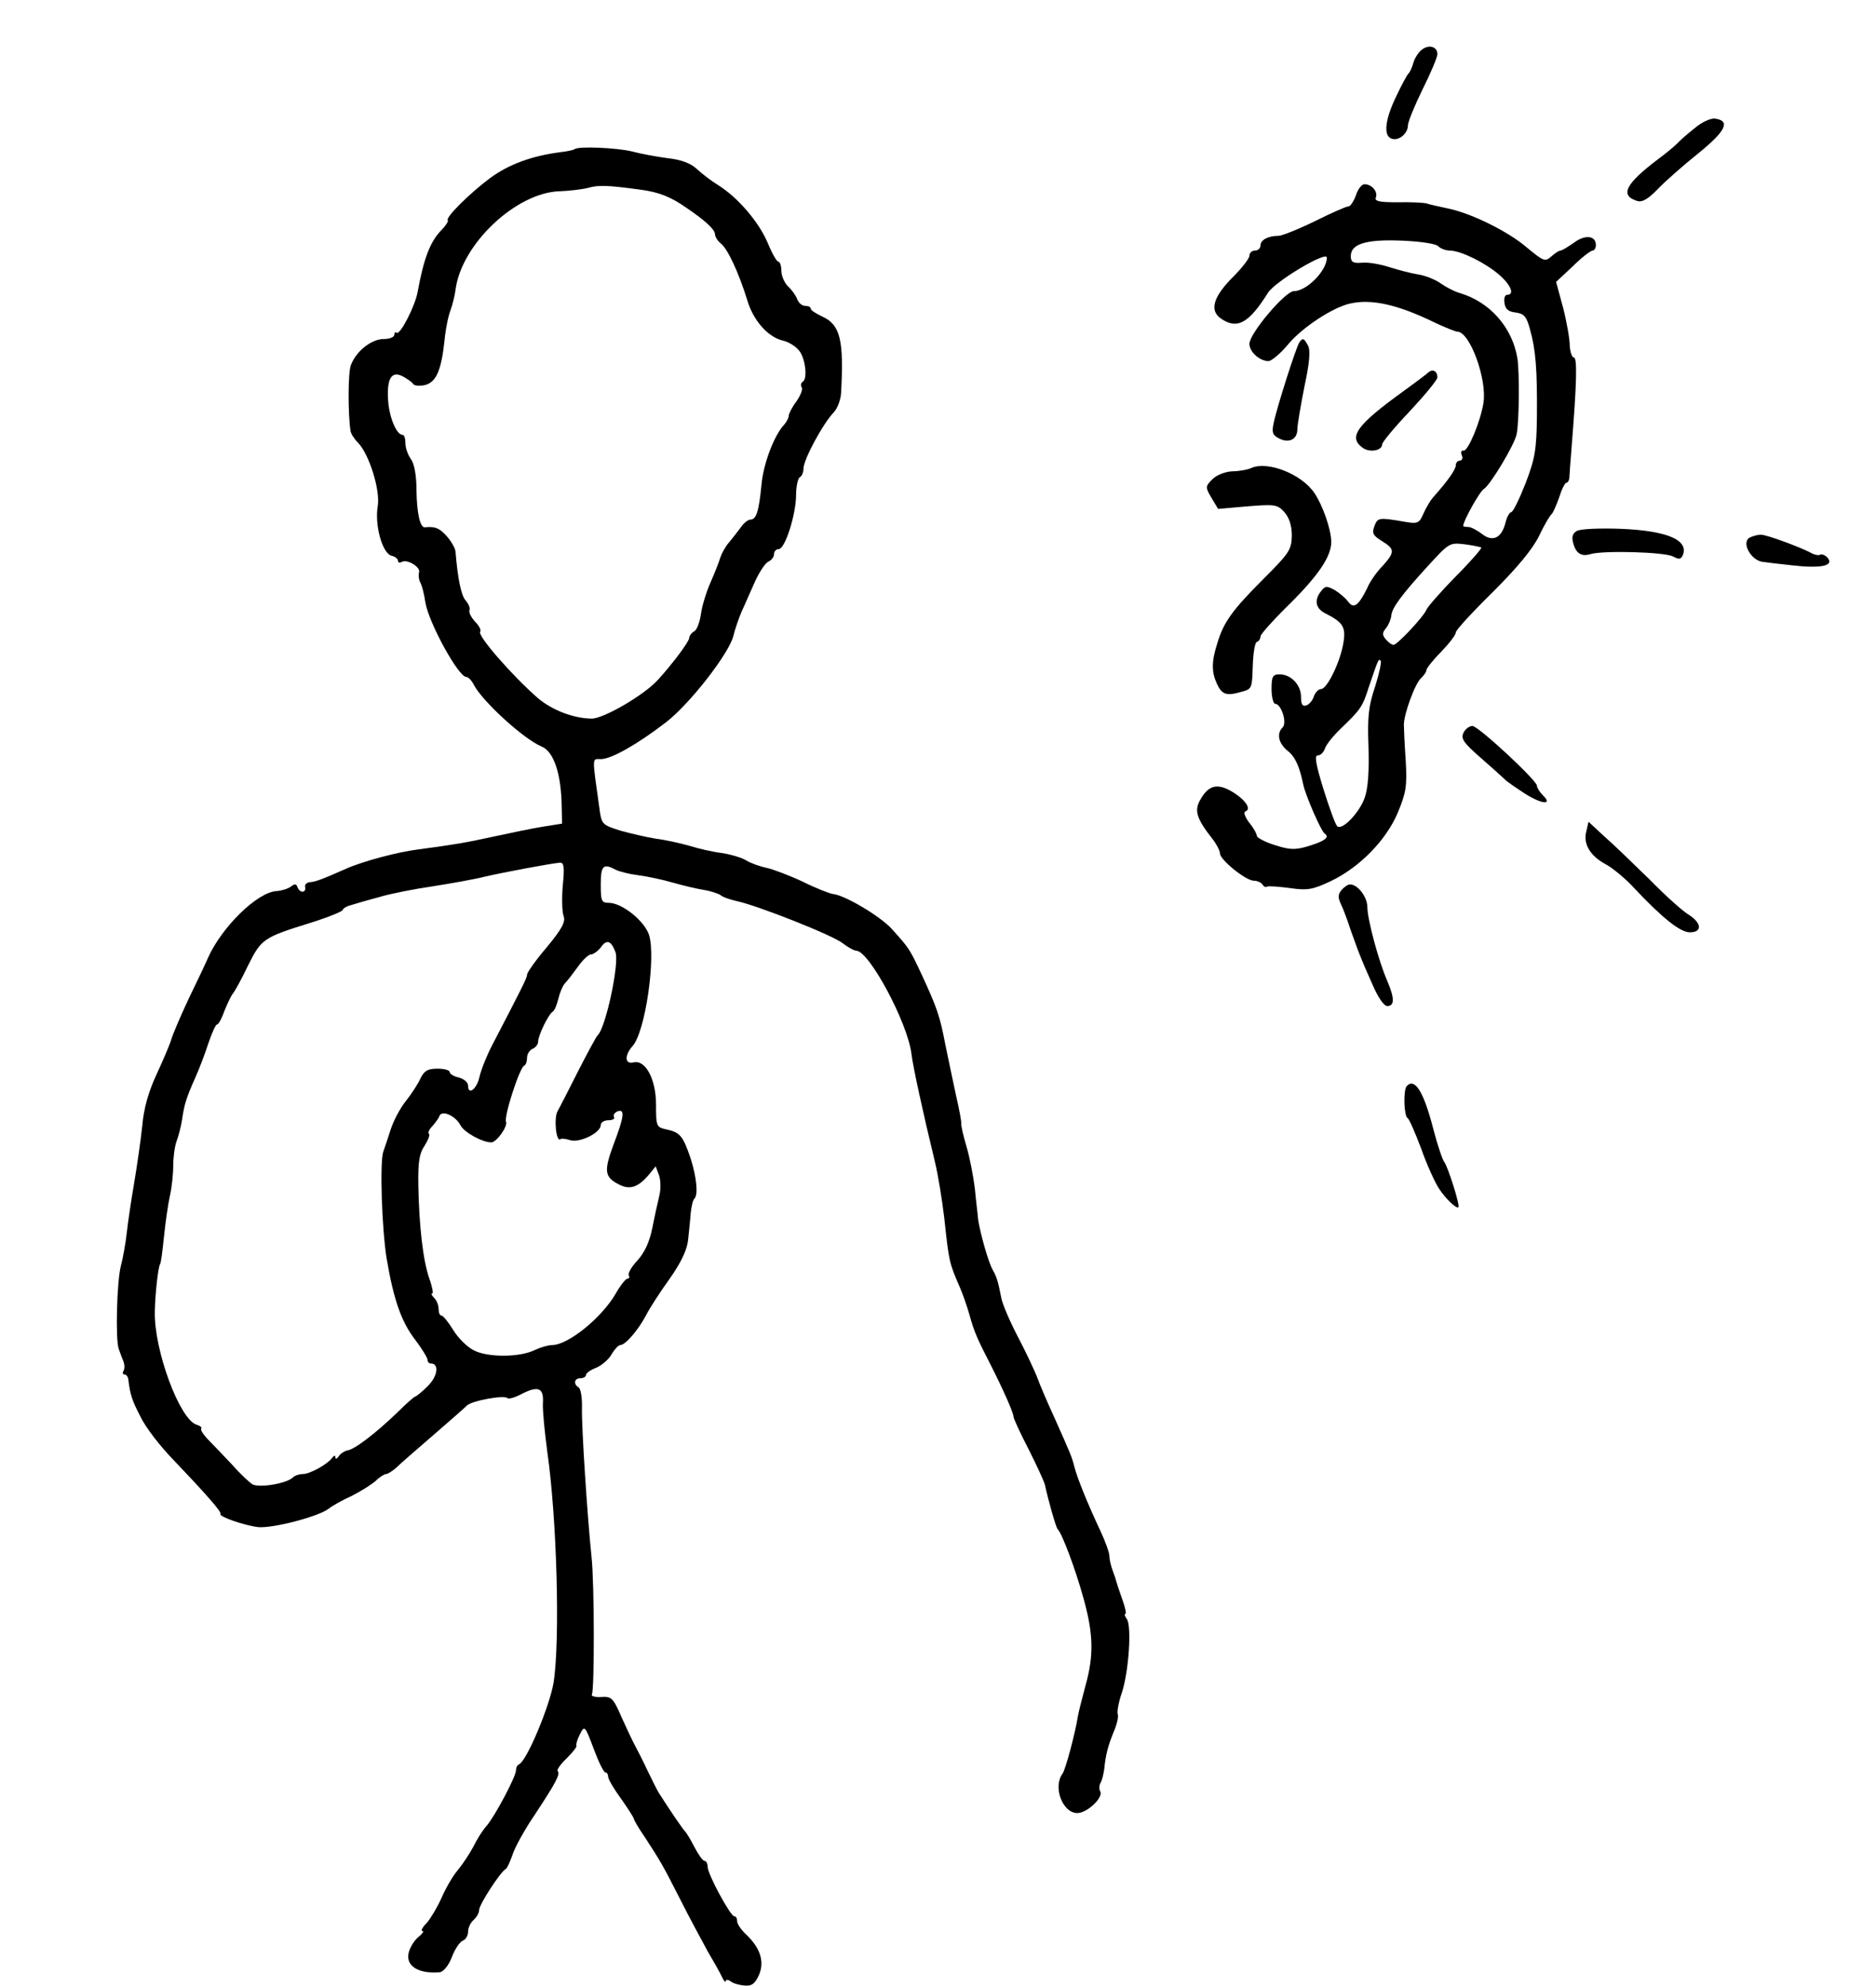 <?xml version="1.0" standalone="no"?>
<!DOCTYPE svg PUBLIC "-//W3C//DTD SVG 20010904//EN"
 "http://www.w3.org/TR/2001/REC-SVG-20010904/DTD/svg10.dtd">
<svg version="1.0" xmlns="http://www.w3.org/2000/svg"
 width="509pt" height="539pt" viewBox="0 0 509 539"
 preserveAspectRatio="xMidYMid meet">
<g transform="translate(0,539) scale(0.1,-0.1)"
fill="#000000" stroke="none">
<path d="M3859 5256 c-9 -6 -20 -22 -24 -36 -4 -14 -10 -27 -14 -30 -3 -3 -18
-30 -32 -60 -31 -63 -36 -108 -14 -116 19 -8 45 13 45 36 0 9 18 53 40 98 22
44 40 87 40 95 0 20 -22 27 -41 13z"/>
<path d="M4599 5043 c-19 -15 -41 -34 -49 -43 -8 -8 -31 -27 -50 -41 -89 -67
-106 -99 -59 -114 14 -5 30 4 57 32 20 21 70 65 110 97 74 60 88 88 46 94 -12
2 -36 -9 -55 -25z"/>
<path d="M1559 4985 c-3 -2 -20 -6 -39 -8 -76 -10 -138 -32 -190 -70 -55 -41
-123 -108 -115 -115 2 -2 -5 -14 -17 -26 -31 -32 -48 -76 -65 -169 -7 -38 -48
-118 -57 -110 -3 3 -6 1 -6 -5 0 -7 -13 -12 -29 -12 -33 0 -75 -33 -89 -71 -8
-20 -8 -133 -1 -178 1 -8 10 -22 20 -32 30 -30 61 -128 54 -172 -9 -51 12
-128 37 -135 10 -2 18 -9 18 -14 0 -5 4 -6 10 -3 14 9 52 -14 47 -28 -2 -7 -1
-19 3 -27 5 -8 11 -33 14 -54 9 -56 90 -203 111 -203 6 0 15 -10 21 -22 23
-44 135 -147 184 -167 33 -14 53 -75 54 -164 l1 -45 -50 -8 c-27 -4 -88 -17
-135 -27 -77 -17 -108 -22 -205 -35 -56 -7 -150 -32 -195 -52 -68 -30 -84 -36
-100 -37 -8 -1 -14 -7 -12 -13 3 -17 -15 -17 -21 0 -3 9 -8 9 -18 1 -8 -6 -25
-11 -38 -12 -52 -2 -150 -98 -187 -182 -6 -14 -29 -63 -52 -110 -22 -47 -43
-96 -47 -110 -4 -14 -22 -56 -40 -95 -22 -47 -35 -93 -39 -140 -4 -38 -14
-108 -22 -155 -8 -47 -17 -107 -20 -135 -3 -27 -10 -68 -16 -90 -11 -42 -15
-199 -6 -225 3 -8 8 -23 12 -32 4 -9 5 -22 1 -28 -3 -5 -2 -10 3 -10 5 0 9 -6
10 -12 5 -42 10 -58 33 -102 13 -28 53 -80 89 -117 84 -88 133 -143 128 -147
-6 -7 63 -31 102 -36 39 -4 163 28 192 50 7 6 34 22 61 34 26 13 56 32 67 42
10 10 23 18 28 18 4 0 17 8 28 18 10 10 55 49 99 87 44 38 85 74 92 81 13 13
101 29 110 20 3 -3 18 1 34 9 49 26 65 20 62 -23 -1 -20 5 -80 12 -132 26
-181 35 -511 17 -626 -11 -65 -73 -213 -94 -222 -5 -2 -8 -9 -8 -16 0 -17 -58
-126 -80 -151 -10 -11 -26 -36 -35 -55 -10 -19 -29 -48 -43 -65 -14 -16 -33
-50 -44 -75 -11 -25 -29 -55 -40 -68 -12 -12 -17 -22 -12 -22 5 0 1 -6 -8 -14
-10 -7 -22 -24 -27 -38 -15 -40 20 -65 82 -60 10 1 24 18 33 41 8 22 22 42 30
45 8 3 14 14 14 24 0 11 7 25 15 32 8 7 15 19 15 27 0 15 59 105 72 111 4 2
12 20 19 40 6 19 33 68 59 106 58 88 71 112 63 120 -3 3 8 19 25 35 16 16 28
31 26 34 -2 2 2 16 9 30 13 26 14 25 38 -39 13 -35 27 -64 32 -64 4 0 7 -5 7
-11 0 -7 16 -34 35 -60 19 -27 35 -52 35 -55 0 -3 12 -24 28 -47 47 -72 51
-80 98 -172 25 -50 59 -112 74 -140 16 -27 34 -59 39 -70 5 -11 10 -16 10 -11
1 5 7 4 14 -1 6 -5 23 -10 37 -11 19 -2 28 4 39 28 16 37 4 74 -35 111 -13 12
-24 28 -24 36 0 7 -3 13 -8 13 -10 0 -72 114 -72 134 0 9 -4 16 -8 16 -5 0
-17 17 -28 38 -10 20 -22 39 -25 42 -5 4 -43 60 -71 104 -4 6 -18 34 -31 61
-13 28 -29 59 -35 70 -6 11 -22 45 -36 76 -22 51 -27 56 -55 54 -16 -1 -28 2
-25 7 7 12 7 300 -1 373 -12 116 -27 351 -26 402 1 28 -3 54 -9 58 -15 9 -12
25 5 25 8 0 15 4 15 9 0 5 13 14 29 20 15 7 34 23 41 37 8 13 18 24 23 24 14
0 49 41 70 81 9 18 38 63 64 99 31 44 47 78 50 105 2 22 6 55 7 73 2 18 6 36
10 39 11 11 6 58 -10 109 -21 62 -29 71 -65 79 -28 6 -29 8 -29 67 0 70 -29
123 -61 115 -24 -6 -25 19 -3 44 35 38 64 242 45 302 -13 39 -74 87 -109 87
-20 0 -22 5 -22 50 0 51 7 58 40 40 10 -5 37 -12 61 -15 24 -3 67 -12 94 -20
28 -8 66 -17 85 -20 19 -3 39 -10 45 -14 5 -5 25 -12 43 -16 57 -12 262 -93
289 -115 14 -11 31 -20 37 -20 35 -2 139 -196 149 -280 4 -34 31 -158 63 -290
9 -36 20 -105 26 -155 13 -120 13 -121 43 -190 7 -16 19 -50 26 -75 12 -44 22
-66 56 -132 35 -69 63 -132 63 -143 0 -4 18 -44 41 -88 22 -44 42 -87 44 -96
9 -41 30 -117 35 -121 12 -12 49 -111 70 -188 27 -97 28 -155 5 -237 -9 -33
-18 -69 -20 -80 -7 -46 -34 -147 -42 -158 -27 -36 0 -107 40 -107 27 0 72 43
62 59 -3 6 -3 16 1 23 4 6 8 23 10 37 4 39 10 63 26 102 8 18 13 40 11 46 -3
7 2 34 11 60 19 58 27 183 13 200 -5 7 -7 13 -4 13 4 0 0 18 -8 40 -8 22 -15
44 -16 48 -1 4 -5 17 -10 30 -5 13 -9 31 -9 40 0 9 -11 39 -24 67 -34 72 -64
146 -71 175 -7 27 -9 32 -55 135 -18 39 -38 86 -45 105 -7 19 -31 70 -53 112
-22 42 -42 89 -45 105 -9 45 -12 57 -24 78 -12 22 -33 97 -39 135 -1 14 -6 52
-9 85 -4 33 -14 85 -23 115 -9 30 -15 58 -14 62 1 3 -5 37 -14 75 -8 37 -21
100 -29 138 -15 79 -23 101 -65 192 -32 68 -33 70 -82 124 -32 34 -126 90
-158 93 -8 1 -45 15 -81 33 -36 17 -81 34 -99 38 -19 4 -44 13 -55 20 -11 7
-40 16 -65 20 -25 3 -65 12 -90 20 -25 7 -65 16 -90 19 -25 4 -68 14 -97 22
-50 16 -51 17 -57 63 -20 143 -20 131 5 131 29 1 98 40 176 100 65 50 172 188
183 235 4 17 14 46 22 65 9 19 25 57 37 83 12 26 28 50 36 53 8 4 15 12 15 20
0 8 6 14 13 14 17 0 47 94 47 148 0 22 5 44 10 47 6 3 10 14 10 23 0 25 53
123 83 154 9 10 18 33 19 51 8 144 -2 186 -51 208 -17 8 -31 17 -31 21 0 5 -7
8 -15 8 -9 0 -18 8 -22 18 -3 9 -14 25 -25 35 -10 10 -18 29 -18 42 0 14 -4
25 -8 25 -5 0 -18 24 -30 53 -24 56 -81 122 -134 155 -18 11 -44 31 -58 44
-16 15 -42 25 -80 29 -30 4 -73 12 -95 18 -40 10 -148 15 -156 6z m181 -110
c49 -7 80 -19 124 -50 50 -34 76 -58 76 -71 0 -6 7 -18 16 -25 19 -15 49 -81
71 -152 16 -56 56 -101 96 -111 15 -3 35 -15 44 -26 18 -20 25 -78 11 -86 -5
-3 -6 -10 -3 -15 4 -5 -3 -22 -14 -38 -12 -16 -21 -34 -21 -39 0 -6 -6 -17
-12 -24 -27 -28 -57 -106 -62 -164 -7 -72 -14 -94 -30 -94 -6 0 -18 -9 -26
-21 -8 -11 -23 -30 -32 -41 -10 -11 -20 -30 -24 -42 -3 -11 -15 -41 -26 -66
-11 -25 -23 -63 -26 -85 -3 -22 -11 -44 -18 -48 -8 -4 -14 -13 -14 -18 0 -10
-45 -70 -85 -114 -37 -41 -147 -105 -179 -105 -49 0 -108 23 -146 55 -70 61
-167 172 -157 181 3 4 -3 16 -14 27 -11 12 -18 26 -15 32 2 5 -3 17 -11 26
-12 14 -21 59 -27 131 0 9 -11 28 -23 42 -20 23 -33 28 -60 25 -13 -1 -22 36
-23 101 0 40 -6 72 -15 84 -8 11 -15 30 -15 43 0 13 -3 23 -8 23 -16 0 -36 47
-39 94 -4 60 10 81 41 64 11 -6 24 -15 27 -20 3 -5 17 -6 32 -3 30 8 44 38 53
120 3 33 11 71 17 85 5 14 11 38 13 54 16 124 165 264 283 267 26 1 60 5 76 9
29 8 49 8 145 -5z m-213 -1887 c-3 -35 -2 -72 2 -83 6 -16 -3 -34 -45 -85 -30
-35 -54 -69 -54 -75 0 -9 -14 -36 -95 -192 -15 -29 -30 -67 -34 -85 -7 -33
-31 -52 -31 -24 0 9 -11 18 -25 22 -14 3 -25 10 -25 15 0 5 -15 9 -33 9 -27 0
-36 -6 -46 -26 -6 -14 -24 -42 -40 -62 -16 -20 -34 -55 -41 -77 -7 -22 -16
-49 -20 -60 -10 -29 -4 -209 9 -290 19 -112 40 -172 77 -220 19 -25 34 -50 34
-55 0 -6 4 -10 9 -10 23 0 19 -34 -8 -61 -16 -16 -32 -29 -35 -29 -2 0 -24
-19 -48 -43 -56 -54 -116 -101 -136 -103 -8 -2 -19 -9 -23 -16 -5 -7 -9 -8 -9
-3 0 6 -3 6 -8 0 -12 -18 -61 -45 -80 -45 -10 0 -22 -4 -27 -9 -17 -17 -91
-29 -110 -19 -9 6 -33 28 -53 51 -21 22 -49 52 -64 67 -15 15 -25 30 -22 33 3
3 -3 8 -13 11 -46 15 -115 202 -113 306 1 51 9 120 14 129 3 3 7 38 11 76 4
39 11 88 16 110 5 22 9 59 9 82 0 23 4 52 9 66 5 13 12 39 15 59 6 42 12 60
36 114 10 22 26 64 35 92 10 29 20 52 24 52 4 0 13 17 20 37 8 20 18 41 23 47
5 6 24 40 41 76 36 72 41 76 170 116 48 15 87 31 87 35 0 3 10 10 23 13 12 4
47 14 77 22 30 9 96 22 145 29 50 8 113 19 140 26 52 12 180 36 204 38 11 1
13 -12 8 -61z m143 -182 c11 -30 -27 -208 -49 -226 -3 -3 -26 -45 -51 -94 -25
-49 -50 -99 -57 -111 -11 -19 -4 -87 8 -76 2 2 14 1 26 -3 26 -8 83 20 83 41
0 7 9 13 21 13 11 0 18 4 15 9 -3 5 1 11 9 15 21 8 19 -13 -10 -89 -27 -73
-25 -89 14 -109 30 -16 53 -8 83 28 l17 21 9 -24 c5 -14 5 -39 1 -55 -4 -17
-13 -57 -19 -88 -8 -39 -21 -67 -41 -89 -16 -17 -26 -35 -23 -40 3 -5 1 -9 -4
-9 -4 0 -18 -17 -30 -38 -37 -66 -130 -142 -174 -142 -10 0 -31 -6 -46 -13
-41 -21 -130 -21 -167 -1 -18 9 -43 34 -56 56 -13 21 -27 38 -31 38 -5 0 -8 8
-8 18 0 10 -5 23 -12 30 -7 7 -9 12 -5 12 3 0 0 18 -8 40 -17 48 -28 142 -30
255 -1 62 3 86 17 106 9 14 15 29 12 32 -4 3 1 13 9 21 8 9 17 21 19 27 6 18
43 2 57 -24 10 -20 60 -47 84 -47 14 0 45 43 40 56 -6 15 37 147 49 152 5 2 8
12 8 22 0 10 7 20 15 24 8 3 15 12 15 19 0 17 28 75 40 82 5 3 11 19 15 35 4
17 12 36 19 43 6 6 22 27 35 45 12 17 28 32 34 32 7 0 19 9 27 19 16 23 28 19
40 -13z"/>
<path d="M3679 4860 c-6 -16 -15 -30 -20 -30 -6 0 -47 -18 -91 -40 -45 -22
-90 -40 -99 -40 -28 0 -49 -11 -49 -26 0 -8 -7 -14 -15 -14 -8 0 -15 -6 -15
-14 0 -7 -20 -33 -44 -57 -54 -54 -65 -91 -34 -113 44 -31 76 -14 128 69 19
31 160 115 160 96 0 -36 -55 -91 -89 -91 -24 0 -121 -115 -121 -143 0 -22 27
-46 51 -47 9 0 34 21 56 48 39 45 118 97 165 108 59 14 132 -3 232 -52 28 -13
55 -24 60 -24 34 0 81 -129 71 -193 -8 -51 -42 -132 -54 -130 -6 2 -8 -4 -5
-12 4 -8 1 -15 -5 -15 -6 0 -11 -6 -11 -12 0 -12 -21 -42 -62 -88 -7 -8 -19
-28 -26 -44 -11 -26 -16 -28 -50 -22 -71 12 -74 12 -83 -12 -7 -19 -4 -25 20
-40 36 -22 36 -30 3 -67 -16 -16 -35 -43 -42 -60 -24 -49 -37 -58 -52 -38 -7
10 -24 24 -37 32 -22 12 -26 11 -38 -5 -18 -24 -13 -46 14 -59 47 -24 55 -37
48 -79 -8 -51 -44 -126 -61 -126 -7 0 -15 -9 -19 -19 -3 -11 -12 -22 -20 -25
-11 -4 -15 2 -15 23 0 32 -27 61 -58 61 -19 0 -22 -6 -22 -40 0 -22 5 -40 10
-40 16 0 33 -51 20 -64 -17 -17 -11 -43 13 -63 21 -16 33 -43 43 -92 6 -29 48
-126 58 -133 15 -10 0 -21 -47 -35 -34 -10 -49 -9 -89 4 -26 8 -48 20 -48 25
0 5 -9 22 -21 36 -11 15 -16 28 -10 30 17 6 1 31 -35 53 -40 24 -64 19 -86
-19 -19 -31 -12 -53 32 -109 11 -14 20 -32 20 -39 0 -17 70 -74 92 -74 9 0 20
-5 23 -10 4 -6 9 -9 13 -6 4 2 32 0 62 -4 48 -7 62 -4 111 19 79 38 151 112
182 187 22 53 25 71 21 140 -3 43 -5 87 -5 97 0 30 31 114 47 127 7 7 14 16
14 21 0 5 18 28 40 50 22 23 40 46 40 53 0 6 45 55 100 109 66 66 108 116 126
153 14 30 30 56 34 59 3 2 12 22 20 44 7 23 16 41 20 41 4 0 7 6 8 13 0 6 3
44 6 82 14 174 16 245 6 245 -5 0 -10 15 -11 33 0 17 -8 63 -18 102 l-19 70
45 42 c24 24 49 43 54 43 5 0 9 7 9 15 0 26 -30 29 -60 6 -16 -11 -32 -21 -36
-21 -4 0 -15 -7 -25 -16 -17 -15 -21 -13 -66 24 -52 45 -155 95 -218 107 -22
5 -47 10 -55 13 -8 2 -44 4 -78 3 -50 0 -63 3 -59 13 6 16 -11 36 -31 36 -7 0
-18 -13 -23 -30z m223 -138 c7 -7 21 -12 33 -12 30 -1 95 -33 133 -66 32 -28
42 -54 21 -54 -6 0 -9 -10 -7 -22 2 -17 11 -24 30 -26 23 -3 30 -11 39 -45 16
-56 20 -111 19 -236 -1 -91 -5 -115 -31 -183 -17 -43 -34 -78 -39 -78 -4 0
-11 -12 -15 -27 -10 -43 -35 -55 -64 -32 -13 10 -30 19 -37 19 -8 0 -14 1 -14
3 0 13 45 94 56 100 17 10 84 121 89 149 7 34 8 168 2 206 -14 84 -75 153
-157 177 -14 4 -37 16 -51 26 -14 10 -41 21 -60 24 -19 3 -54 12 -79 20 -25 8
-58 14 -75 12 -24 -2 -30 2 -30 18 0 33 41 46 138 42 49 -2 92 -8 99 -15z
m117 -818 c2 -2 -29 -38 -70 -79 -41 -42 -76 -82 -79 -90 -7 -18 -79 -95 -89
-95 -5 0 -14 7 -21 15 -10 12 -10 18 1 31 7 9 13 24 14 34 2 20 25 53 101 136
55 60 57 62 98 57 22 -3 43 -7 45 -9z m-288 -377 c-18 -53 -21 -82 -18 -163 2
-66 -1 -112 -10 -138 -14 -41 -62 -91 -75 -78 -5 5 -21 49 -37 100 -21 68 -25
92 -16 92 8 0 16 8 20 19 3 10 22 34 43 54 54 52 59 59 76 113 26 76 26 77 32
71 3 -3 -4 -35 -15 -70z"/>
<path d="M3525 4460 c-9 -14 -61 -177 -69 -217 -6 -26 -3 -34 13 -42 27 -15
51 -4 51 24 0 12 9 64 19 115 14 65 17 99 10 112 -11 21 -15 22 -24 8z"/>
<path d="M3875 4379 c-5 -5 -35 -27 -65 -49 -129 -93 -153 -126 -113 -155 19
-14 53 -8 53 9 0 6 34 47 75 90 41 44 75 85 75 92 0 17 -13 24 -25 13z"/>
<path d="M3395 4120 c-11 -5 -35 -9 -52 -9 -19 -1 -42 -10 -53 -21 -20 -20
-20 -22 -3 -51 l18 -30 80 7 c74 6 81 5 100 -16 13 -15 20 -36 20 -64 -1 -38
-7 -47 -76 -116 -85 -85 -109 -118 -126 -175 -16 -50 -16 -77 -2 -109 14 -31
26 -35 65 -24 31 8 31 9 33 70 1 35 6 65 11 66 6 2 10 9 10 15 0 6 37 47 83
92 76 76 110 127 109 166 -1 34 -23 97 -45 130 -34 52 -127 89 -172 69z"/>
<path d="M4278 3949 c-11 -6 -14 -16 -10 -31 7 -29 22 -39 46 -32 34 11 203 6
225 -6 17 -9 22 -8 27 4 16 41 -44 66 -169 71 -56 2 -109 0 -119 -6z"/>
<path d="M4749 3932 c-27 -12 2 -65 36 -67 6 -1 40 -5 76 -9 78 -9 116 -2 98
20 -6 7 -15 11 -20 9 -4 -3 -16 -1 -26 5 -28 15 -122 50 -136 49 -7 0 -19 -3
-28 -7z"/>
<path d="M3971 3402 c-8 -16 -1 -27 46 -68 31 -27 61 -54 67 -60 6 -6 31 -23
54 -38 46 -29 76 -31 48 -4 -9 9 -16 21 -16 26 0 14 -159 162 -175 162 -8 0
-19 -8 -24 -18z"/>
<path d="M4304 3134 c-9 -34 10 -66 52 -89 19 -10 54 -39 77 -64 78 -83 126
-121 152 -121 34 0 32 25 -2 47 -16 9 -65 53 -109 98 -45 44 -100 97 -123 117
l-41 38 -6 -26z"/>
<path d="M3640 2975 c-10 -12 -10 -21 -2 -38 6 -12 18 -44 27 -72 10 -27 21
-59 26 -70 4 -11 19 -46 33 -77 15 -35 31 -58 40 -58 20 0 20 21 0 68 -24 55
-54 168 -54 200 0 28 -26 62 -47 62 -6 0 -16 -7 -23 -15z"/>
<path d="M3817 2443 c-10 -10 -8 -81 2 -87 5 -3 21 -41 37 -83 15 -43 37 -91
48 -108 19 -29 48 -56 53 -51 5 5 -29 111 -38 122 -5 6 -19 47 -30 90 -26 101
-50 140 -72 117z"/>
</g>
</svg>
